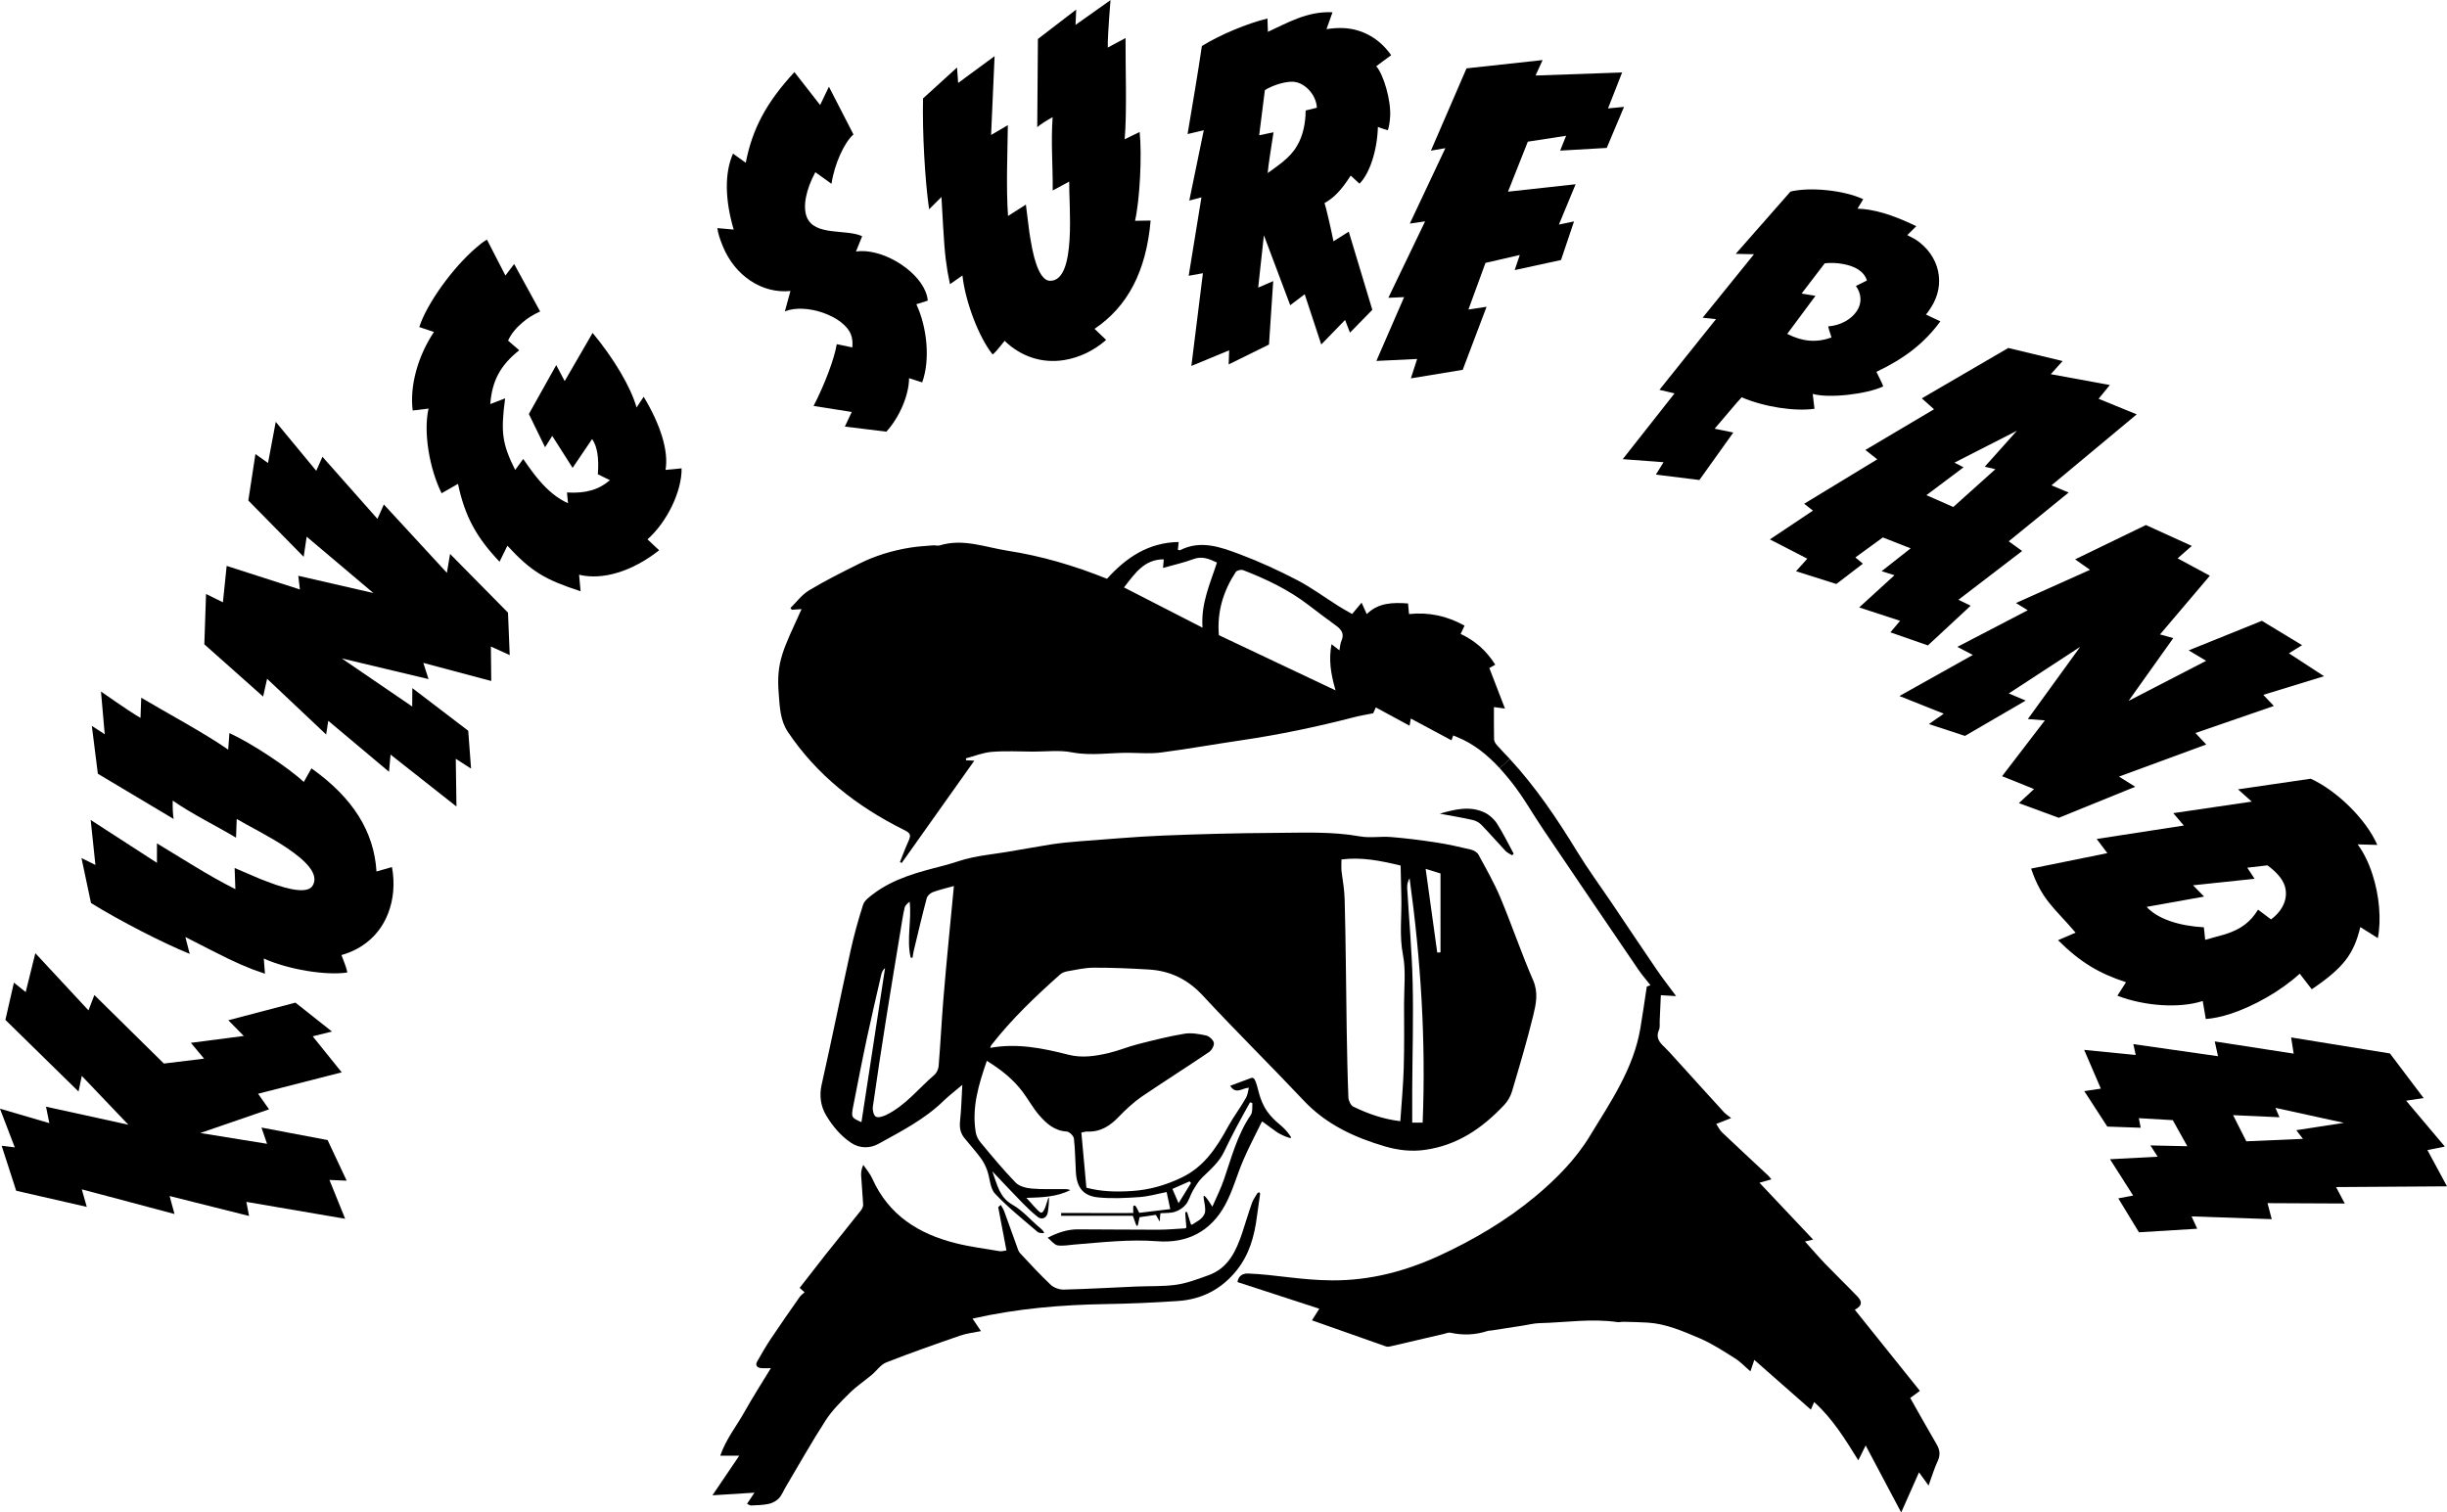 <?xml version="1.0" encoding="UTF-8"?>
<svg xmlns="http://www.w3.org/2000/svg" version="1.1" viewBox="0 0 398.79 246.53">
  <!-- Generator: Adobe Illustrator 28.7.5, SVG Export Plug-In . SVG Version: 1.2.0 Build 176)  -->
  <g>
    <g id="Layer_1">
      <g>
        <g>
          <path d="M40.15,195.9l.44,2.3-12.95-3.25.8,2.93-15.11-4.02.81,2.86-11.5-2.63-2.37-7.33,2.14.26-2.42-6.31,8.05,2.36-.54-2.68,13.42,2.94-7.59-7.96-.53,2.55-11.92-11.68,1.39-6.07,1.92,1.54,1.57-6.34,8.66,9.32.96-2.5,11.33,11.17,6.55-.8-2.15-2.58,8.62-1.12-2.52-2.56,10.94-2.87,5.95,4.71-3.14.78,4.73,5.87-13.63,3.49,1.79,2.54-11.21,3.86,10.88,1.76-.91-2.65,10.78,2.04,3.11,6.62-2.81-.12,2.56,6.33-16.13-2.76Z"/>
          <path d="M55.65,155.69c.59,1.47,1.03,2.72.91,2.83-3.45.51-9.55-.48-13.57-2.28l.19,2.47-1.97-.69c-2.82-1.1-4.11-1.76-11-5.29l.71,2.75c-4.4-1.79-11.36-5.36-16.09-8.29l-1.55-7.33,2.27,1.12-.77-7.33,10.8,6.99v-3.17c3.7,2.21,8.44,5.3,12.78,7.46l-.12-3.45c5.35,2.32,4.17,1.78,5.25,2.2,4.16,1.62,6.77,1.87,7.47.67,2.24-3.76-9.26-8.95-12.38-10.86l-.11,3.05c-3.32-1.99-6.97-3.73-10.32-6.04-.03,1.07.02,2.33.15,2.99l-12.35-7.37-.98-7.8,2.1,1.36-.61-6.96c3.52,2.46,5.8,3.96,6.44,4.29l.12-3.28c3.76,2.24,10.53,5.89,14.17,8.46l.2-2.7c3.54,1.61,9.57,5.59,12.12,7.97l1.25-2.22c6.78,4.81,10.2,10.32,10.6,16.81l2.52-.72c.5,2.67.26,5.28-.63,7.56-1.33,3.42-4.03,5.77-7.59,6.78Z"/>
          <path d="M63.65,122.97l-.25,2.83-9.9-8.31-.35,2.23-9.62-9.08-.65,2.9-9.58-8.52.28-8.2,2.75,1.35.61-5.93,11.94,3.84-.27-2.23,12.24,2.81-10.87-9.18-.49,3.28-9.02-9.18,1.16-7.57,2.05,1.46,1.26-6.71,6.6,7.98,1.01-2.29,8.96,10.12,1.05-2.34,10.27,11.14.52-3.08,9.44,9.57.28,6.92-3.07-1.4.06,5.62-11.07-2.95.85,2.64-14.14-3.37,11.48,7.84.02-3,9.11,6.95.46,6.17-2.49-1.6.11,7.78-10.76-8.48Z"/>
          <path d="M94.37,93.64l.25,2.73c-5.78-1.88-8.02-3.18-11.93-7.42l-1.28,2.61c-3.77-3.97-5.65-7.39-6.77-12.69l-2.67,1.53c-1.98-3.99-3-9.94-2.13-13.8l-2.58.31c-.51-3.92.8-8.82,3.46-12.8l-2.39-.8c1.22-3.79,5.4-9.63,9.29-12.96.66-.56,1.04-.89,1.74-1.29l3.01,5.85,1.42-1.88,4.24,7.74c-1.16.52-2.08,1.11-2.85,1.77-.98.84-1.82,1.75-2.38,2.98l1.82,1.57c-3.1,2.46-4.43,5.01-4.72,8.77l2.42-.93c-.74,5.56-.48,7.42,1.64,11.67l1.31-1.79c1.15,1.67,1.89,2.65,2.59,3.47,1.5,1.75,3.03,3,4.71,3.74l-.17-1.75c3.1.19,5.19-.46,7-2l-1.97-.97c.21-2.64-.1-4.55-.93-5.74l-3.18,4.7-3.32-5.21-1.17,1.85-2.64-5.42,4.46-7.97,1.38,2.61,4.55-7.86c3.45,4.15,6.25,8.87,7.16,12.16l1.16-1.75c2.76,4.56,4.1,8.9,3.56,11.92l2.62-.25c.06,3.73-2.37,8.75-5.56,11.57l1.9,1.78c-4.36,3.44-9.22,4.94-13.08,3.98Z"/>
          <path d="M137.68,69.55l1.13-2.4-6.22-.98c1.83-3.54,3.4-7.74,3.78-10.07l2.54.53c.06-.8.02-1.48-.25-2.15-1.21-3-7.34-5.11-10.75-3.73l.91-3.32c-4.62.47-9.07-2.47-11.04-7.34-.49-1.2-.77-2.1-.87-2.91l2.66.24c-1.45-4.93-1.49-9.26-.11-12.38l2.08,1.49c1.05-5.47,3.33-9.81,7.93-14.78l4.19,5.37,1.43-2.99,4,7.78c-1.49,1.3-3.1,4.82-3.58,8.05l-2.63-1.89c-1.51,2.79-2.09,5.58-1.39,7.32,1.27,3.14,6.44,1.9,9.02,3.11l-1.01,2.5c4.02-.62,9.82,2.79,11.33,6.52.22.54.34,1.03.37,1.48l-1.86.59c1.77,3.79,2.28,9.1.95,12.74l-2.14-.69c0,2.71-1.54,6.37-3.7,8.72l-6.78-.83Z"/>
          <path d="M163.73,55.54c-.97,1.25-1.83,2.26-1.98,2.21-2.18-2.71-4.42-8.48-4.9-12.85l-2.03,1.42-.4-2.05c-.48-2.99-.56-4.43-.99-12.16l-2.01,2c-.68-4.7-1.12-12.51-.99-18.07l5.54-5.04.18,2.52,5.94-4.37-.57,12.85,2.73-1.6c-.04,4.31-.31,9.96.03,14.8l2.91-1.85c.71,5.79.57,4.5.75,5.64.7,4.41,1.81,6.78,3.2,6.78,4.38.03,3.03-12.51,3.11-16.17l-2.69,1.45c.04-3.87-.31-7.9-.01-11.96-.94.51-2,1.19-2.51,1.64l.11-14.38,6.24-4.79-.11,2.5,5.7-4.04c-.34,4.28-.49,7-.44,7.73l2.89-1.55c-.03,4.38.25,12.06-.14,16.5l2.44-1.19c.4,3.87.02,11.08-.75,14.48l2.54-.04c-.72,8.28-3.74,14.01-9.14,17.65l1.89,1.81c-2.05,1.79-4.42,2.89-6.84,3.28-3.63.58-7.02-.56-9.69-3.12Z"/>
          <path d="M196.06,44.53l-2.34.42,2.08-12.78-1.98.52,2.36-11.46-2.64.62c.6-3.57,1.8-10.63,2.33-14.35,2.94-1.82,7.39-3.69,10.69-4.48l.07,2.17c3.05-1.38,6.36-3.4,10.53-3.19l-.98,2.75c1.02-.15,1.96-.23,2.97-.16,3.02.2,5.73,1.76,7.57,4.41l-2.43,1.79c1.21,1.38,2.44,5.65,2.26,8.23-.06.93-.18,1.65-.37,2.21-.71-.19-1.13-.36-1.62-.54-.12,3.96-1.38,7.63-3,9.25l-1.43-1.32c-1.61,2.49-2.77,3.64-4.27,4.48.24.67.97,3.82,1.46,6.23l2.49-1.57,3.84,12.74-3.64,3.72-.8-2.07-3.88,4-2.7-8.19-2.36,1.79-4.29-11.4-.93,8.53,2.45-1.06-.69,10.34-6.57,3.24.08-2.3-6.16,2.55,1.88-15.1ZM211.38,23.76c.97-1.59,1.41-3.8,1.4-5.75l1.83-.45c-.08-2.03-1.89-4.1-3.83-4.23-1.15-.08-3.13.44-4.64,1.35l-.93,7.37,2.34-.49c-.37,2.36-.88,5.57-.95,6.65,1.52-1.12,3.7-2.49,4.77-4.44Z"/>
          <path d="M230.97,58.51l-6.66.32,4.52-10.4-2.57.11,5.99-12.46-2.49.36,5.79-12.29-2.35.4,5.8-13.41,12.4-1.35-1.15,2.52,14.11-.5-2.3,5.86,2.61-.25-2.82,6.69-7.59.44.97-2.42-6.24.96-3.23,8.15,11.02-1.21-2.72,6.57,2.46-.51-2.12,6.29-7.55,1.64.83-2.46-5.59,1.29-2.78,7.6,2.96-.45-3.89,10.28-8.45,1.39,1.02-3.15Z"/>
          <path d="M272.9,64.12l-2.46-.58,9.22-11.52-2.18-.23,8.37-10.35-2.98-.06,8.93-10.16c3.17-.76,8.69-.23,11.85,1.25l-.93,1.54c2.62.08,5.6.93,9.58,2.86l-1.47,1.45,1.34.71c3.97,2.61,4.99,7.34,2.5,11.13-.44.66-.59.9-.81,1.1l2.36,1.12c-2.6,3.55-5.78,6.02-10.42,8.23.28.62.95,1.83,1.11,2.37-2.65,1.27-8.89,1.99-11.49,1.22l.29,2.43c-3.23.46-8.17-.29-11.87-1.87-.81.84-2.97,3.47-4.4,5.12l3.04.62-5.53,7.74-7.09-.88,1.25-2.02-6.65-.5,8.45-10.73ZM298.47,55.01c-.08-.4-.39-1.12-.53-1.81,1.9-.13,3.73-1.08,4.68-2.52.83-1.26.78-2.76-.16-4.07l1.79-.89c-.2-.74-.75-1.35-1.41-1.79-1.26-.83-3.58-1.24-5.46-1.01l-3.77,4.93,2.26.37-4.6,6.2c2.44,1.26,4.72,1.47,7.19.6Z"/>
          <path d="M294.55,91.07l-6.11-3.15,7.02-4.69-1.43-1.12,11.91-7.24-1.94-1.53,11.19-6.63-1.99-1.78,14.09-8.21,8.86,2.13-1.93,2.14,9.62,1.77-1.83,2.24,6.21,2.54-13.89,11.57,2.8,1.17-9.77,7.95,2.19,1.58-10.38,7.95,1.99.97-6.97,6.47-6.11-2.13,1.58-1.88-6.67-2.18,5.75-5.25-2.09-.66,4.73-3.72-4.53-1.78-4.48,3.26,1.22,1.02-4.32,3.31-6.57-2.08,1.83-2.04ZM318.32,82.65l6.87-6.17-1.73-.41,5.24-5.86-10.18,5.2,1.48.76-6.05,4.54,4.38,1.93Z"/>
          <path d="M321.51,106.75l-2.52-1.31,11.47-5.97-1.92-1.18,12.07-5.41-2.43-1.71,11.54-5.59,7.47,3.4-2.3,2.03,5.25,2.83-8.12,9.57,2.16.6-7.28,10.23,12.64-6.53-2.85-1.7,11.93-4.82,6.55,3.97-2.14,1.33,5.72,3.73-9.9,3.04,1.72,1.81-12.78,4.41,1.76,1.87-14.22,5.23,2.65,1.66-12.46,5.06-6.5-2.39,2.47-2.3-5.21-2.09,6.97-9.1-2.77-.22,8.53-11.77-11.64,7.6,2.76,1.16-9.9,5.76-5.88-1.93,2.43-1.69-7.23-2.88,11.95-6.69Z"/>
          <path d="M343.44,139.06l-1.74-2.31,14.2-2.19-1.72-2.02,12.79-1.88-2.24-2,11.85-1.73c4.27,1.95,9.03,6.61,10.85,10.79l-3.21-.09c.92,1.21,1.78,2.91,2.42,4.89,1.11,3.42,1.47,7.32.88,10.39l-2.86-1.8c-1.06,4.43-2.76,6.65-7.91,10.14l-1.96-2.54c-3.1,2.82-7.44,5.29-11.34,6.56-1.37.44-2.72.73-3.97.83l-.5-2.94c-3.77,1.22-9.41.86-13.91-.86l1.41-2.2c-4.41-1.45-7.4-3.2-11.08-6.85l2.86-1.23c-3.43-4.04-5.49-5.26-7.25-10.44l12.43-2.52ZM359.17,151.14l.21,2.05,3.33-.93c2.47-.8,4-1.91,5.29-3.99l2.11,1.59c2.02-1.49,2.85-3.58,2.23-5.49-.38-1.16-1.44-2.33-2.82-3.32l-3.28.38,1.19,1.81-10.03,1.06,1.81,1.84-9.37,1.68c1.76,1.93,5.17,3.09,9.33,3.33Z"/>
          <path d="M342.38,177.45l-2.72-6.32,8.4.83-.39-1.77,13.8,1.97-.53-2.41,12.86,1.99-.41-2.64,16.1,2.61,5.49,7.27-2.85.43,6.31,7.48-2.84.57,3.19,5.91-18.08.12,1.42,2.68-12.59-.06.69,2.61-13.07-.45.92,2.01-9.49.58-3.37-5.53,2.42-.46-3.77-5.92,7.77-.41-1.19-1.84,6.02.13-2.37-4.25-5.53-.32.3,1.56-5.44-.19-3.75-5.78,2.71-.41ZM366.09,186.03l9.22-.4-1.08-1.41,7.77-1.2-11.17-2.44.66,1.53-7.56-.34,2.16,4.27Z"/>
        </g>
        <g id="trace_jav.">
          <path d="M315.58,235.36c-1.47-2.5-2.87-5.04-4.27-7.5.52-.38.99-.73,1.58-1.15-3.63-4.52-7.11-8.87-10.61-13.23,1.15-.6,1.3-1.24.44-2.14-1.71-1.79-3.5-3.51-5.22-5.29-1.15-1.2-2.23-2.47-3.34-3.69.25-.06.69-.16,1.33-.31-2.96-3.13-5.8-6.15-8.75-9.27.77-.22,1.3-.37,1.95-.55-.23-.27-.36-.45-.52-.61-2.51-2.35-5.03-4.68-7.53-7.05-.36-.34-.58-.84-.94-1.37.89-.35,1.52-.6,2.43-.96-.51-.41-.9-.64-1.19-.97-2.75-3-5.47-6.03-8.21-9.04-.48-.53-.95-1.06-1.46-1.55-.83-.77-1.47-1.55-.91-2.8.19-.4.1-.93.12-1.41.07-1.4.13-2.81.19-4.25.87.05,1.52.09,2.49.14-1.18-1.59-2.21-2.9-3.14-4.27-2.48-3.62-4.91-7.28-7.37-10.93-1.88-2.78-3.87-5.49-5.62-8.35-3.26-5.33-6.72-10.49-10.97-15.09l-1.66,1.49c.65.71,1.28,1.46,1.88,2.21,1.96,2.46,3.5,5.24,5.27,7.85,5.14,7.61,10.3,15.21,15.47,22.8.58.85,1.27,1.63,1.96,2.51-.32.11-.55.2-.6.23-.37,2.43-.68,4.62-1.05,6.81-1.12,6.63-4.9,12.06-8.27,17.61-2.3,3.78-5.47,6.97-8.9,9.83-4.71,3.91-9.93,6.98-15.46,9.55-5.56,2.57-11.3,4.11-17.56,4.09-5.22-.03-9.25-.95-13.77-1.12-.59-.02-.98.17-1.24.42-.4.39-.45.92-.45.98,4.4,1.43,8.81,2.87,13.33,4.34-.5.79-.92,1.44-1.2,1.89,4.05,1.44,8.06,2.85,12.07,4.26.21.07.48.04.71-.01,2.91-.67,5.82-1.36,8.74-2.04.34-.08.73-.26,1.05-.19,2.03.45,4.03.37,6.01-.27.23-.08.48-.06.71-.1,1.7-.26,3.39-.53,5.09-.79.9-.14,1.8-.38,2.71-.4,4.23-.1,8.45-.79,12.69-.17.31.05.63-.06.95-.05,1.32.03,2.64.05,3.95.13,3.01.18,5.75,1.39,8.46,2.54,2.03.86,3.91,2.1,5.79,3.28.89.55,1.62,1.36,2.53,2.13.27-.8.51-1.51.63-1.87,3.08,2.71,6.18,5.44,9.22,8.11.08-.18.29-.67.53-1.24,3.04,2.73,5.06,6.07,7.2,9.5.42-.84.74-1.49,1.2-2.42,2,3.77,3.84,7.25,5.79,10.92,1-2.27,1.91-4.32,2.9-6.54.57.79,1,1.38,1.56,2.15.54-1.48.92-2.78,1.49-3.99.47-1.03.35-1.85-.21-2.79Z"/>
          <path d="M245.9,123.54c-.65-.7-1.34-1.38-1.96-2.1-.22-.25-.44-.61-.45-.92-.04-1.75-.02-3.5-.02-5.27.39.05.87.12,1.8.25-.91-2.38-1.73-4.48-2.55-6.61.23-.13.59-.34.96-.55-1.43-2.27-3.28-3.92-5.64-5.01.24-.5.44-.91.64-1.35-2.86-1.59-5.84-2.23-9.05-1.89-.06-.64-.11-1.18-.16-1.73-2.48-.17-4.81-.15-6.73,1.74-.27-.61-.48-1.08-.84-1.87-.57.69-1.04,1.25-1.54,1.85-.75-.43-1.48-.82-2.19-1.27-2.26-1.42-4.42-3.03-6.78-4.26-3.04-1.58-6.17-3.02-9.37-4.22-3.11-1.16-6.34-2.36-9.7-.65-.08.04-.22-.04-.36-.07.04-.4.08-.78.13-1.27-4.97.09-8.59,2.57-11.68,6-5.3-2.13-10.64-3.71-16.18-4.57-3.68-.57-7.27-2.05-11.09-.87-.33.1-.72-.04-1.08-.01-1.26.11-2.54.17-3.79.38-2.89.47-5.67,1.32-8.29,2.63s-5.5,2.74-8.12,4.32c-1.17.7-2.04,1.9-3.04,2.88.07.09.14.19.22.29.5-.04,1.01-.07,1.59-.11-2.99,6.61-4.15,8.53-3.72,13.8.17,2.16.23,4.34,1.49,6.22,4.76,7.09,11.25,12.14,18.82,15.92,1.22.61,1.32.82.76,2.06-.49,1.06-.88,2.16-1.32,3.24.1.04.2.09.3.13,3.94-5.56,7.89-11.12,11.82-16.66-.33-.02-.83-.05-1.33-.07-.02-.11-.03-.21-.04-.31,1.41-.37,2.8-.95,4.24-1.06,2.22-.18,4.47-.05,6.7-.04,2.12.01,4.29-.28,6.34.12,3.21.62,6.36.01,9.54.08,1.67.03,3.37.16,5.02-.06,4.34-.57,8.66-1.34,13-1.98,6.21-.91,12.33-2.19,18.4-3.76,1.03-.27,2.07-.43,3.14-.65.1-.22.24-.54.43-.95,1.86,1.01,3.66,1.98,5.5,2.98.07-.44.13-.76.2-1.17,2.27,1.22,4.44,2.38,6.63,3.55.11-.32.19-.53.28-.8.22.09.4.17.57.24,2.8,1.12,5.04,2.97,7,5.1l1.66-1.49c-.05-.06-.11-.12-.16-.18ZM195.98,102.31c-4.36-2.24-8.52-4.37-12.8-6.56,1.8-2.31,3.29-4.58,6.48-4.58-.05.51-.08.92-.12,1.4,1.71-.49,3.38-.85,4.96-1.44,1.41-.53,2.54-.04,3.83.56-1.11,3.44-2.65,6.72-2.35,10.62ZM218.61,104.47c-.2.44-.21.96-.32,1.54-.45-.35-.78-.61-1.29-1.01-.48,2.54-.13,4.84.66,7.53-6.55-3.1-12.78-6.05-19.02-9-.32-3.83.73-7.2,2.75-10.29.17-.27.87-.43,1.2-.31,3.81,1.47,7.47,3.23,10.73,5.74,1.46,1.11,2.92,2.23,4.41,3.3.9.65,1.4,1.35.88,2.5Z"/>
          <path d="M161.32,170.81c4.41-.82,8.62.04,12.81,1.11,2.19.56,4.38.23,6.52-.27,1.62-.38,3.17-1.04,4.79-1.45,2.5-.64,5.02-1.28,7.56-1.7,1.14-.19,2.4.03,3.55.28.51.11,1.17.71,1.27,1.19.09.45-.35,1.22-.78,1.51-3.65,2.47-7.37,4.83-11.02,7.3-1.11.75-2.72,2.22-3.64,3.2-1.43,1.51-3.01,2.56-5.22,2.46-.23-.01-.47.08-.93.16.27,2.96.54,5.92.82,8.99,2.42.66,4.92.7,7.43.54,2.82-.18,5.48-.94,8.05-2.17,3.55-1.69,5.61-4.64,7.6-8.31.89-1.63,2.11-3.22,2.94-4.73.25-.46.32-1,.46-1.62-1.11.03-2.1,1.18-3.04-.32,1.25-.47,2.4-.9,3.46-1.29.11-.04.38.02.5.23.65,1.12.59,3.14,2.11,5.3.51.72,1.31,1.47,1.35,1.51.59.55.95.76,1.55,1.4.36.39,1,1.18.94,1.33-.08.18-1.72-.48-2.44-1.02-.9-.67-1.69-1.24-2.2-1.61-.05-.04-.11-.02-.13.04-1.03,2.1-2.09,4.1-2.98,6.16-1.06,2.45-1.74,5.09-3.01,7.41-2.34,4.27-6.14,6.26-11.04,5.88-4.53-.35-9.01.18-13.51.54-.92.07-1.86.27-2.74.13-.53-.09-.98-.73-1.61-1.24,1.66-.85,3.22-1.37,4.91-1.37,4.35,0,8.71.07,13.06.06,1.44,0,2.89-.13,4.41-.22.13,0,.23-.12.22-.24-.08-.99-.18-2.02-.18-2.28,0-.13.22-.26.32-.08.17.55.34,1.1.58,1.88.04.11.17.16.27.09.72-.52,1.51-.76,1.97-1.73.39-.81-.34-2.82-.1-2.93.11-.05.43.21,1.38,1.76.67-1.55,1.4-2.99,1.91-4.5,1.23-3.58,2.17-7.27,4.36-10.47.32-.46.21-1.5.25-1.87,0-.09-.36-.22-.41-.12-.37.66-1.48,2.66-2.19,4-.69,1.31-1.36,2.63-1.99,3.96-.82,1.75-2.26,2.95-3.6,4.26-.61.6-1.07,1.38-1.51,2.13-.42.72-.62,1.6-1.13,2.24-.43.54-1.12.99-1.78,1.2-.72.23-1.55.18-2.37.23-.02.15-.05.37-.07.65-.03.4-.01.64-.07.65-.05,0-.11-.15-.24-.4-.14-.27-.27-.48-.37-.63-.87.12-1.76.25-2.65.38-.1.45-.19.85-.27,1.25-.04.11-.03.13-.11.15-.07.01-.13,0-.17-.11-.15-.4-.29-.8-.55-1.52h-11.68c0-.15,0-.31,0-.46,3.89,0,11.49.04,11.75,0-.02-.33-.01-1.05,0-1.1.03-.03.13-.12.26-.12.13.03.39.51.72,1.2,1.59-.19,3.28-.4,5.05-.61-.21-1-.39-1.84-.59-2.78-1.49.29-2.95.72-4.43.82-2.22.16-4.47.27-6.67.06-2.47-.23-3.54-1.59-3.69-4.09-.11-1.83-.11-3.68-.32-5.5-.05-.44-.73-1.12-1.16-1.15-2.03-.12-3.37-1.34-4.56-2.73-.98-1.15-1.71-2.51-2.62-3.72-1.55-2.08-3.55-3.65-5.85-5.08-1.34,3.86-2.48,7.62-1.81,11.65.1.62.4,1.19.8,1.67,1.84,2.22,3.69,4.45,5.69,6.52.59.61,1.69.9,2.6.98,1.82.16,3.67.07,5.5.09.27,0,.53.03.81.17-2.21,1.11-4.58,1.19-7.15,1.26.39.34,1.95,2.33,2.39,2.41.63.11,1.09-2.47,1.26-2.46.1,0-.04,2.23-.24,2.72-.29.71-.98.89-1.58.42-.87-.69-1.68-1.47-2.46-2.26-1.58-1.62-3.13-3.27-4.92-5.16.82,2.25,1.18,4.26,3.29,5.45,1.68.95,3.04,2.59,4.55,3.83.27.22.63.61.59.78-.16.05-.82.02-1.05-.18-2.36-2.03-4.82-3.98-6.94-6.24-.83-.89-.82-2.53-1.28-3.8-.26-.72-.62-1.44-1.08-2.05-.83-1.12-1.78-2.15-2.65-3.24-.66-.82-.8-1.74-.68-2.81.2-1.89.24-3.79.36-5.83-1.12.95-2.16,1.74-3.09,2.64-3.08,3-6.87,4.92-10.57,6.97-1.37.76-3.06.78-4.46-.16-1.72-1.15-3.01-2.71-4.09-4.51-.88-1.47-1.1-3.23-.73-4.9,1.64-7.29,3.12-14.61,4.73-21.91.56-2.53,1.25-5.04,2.05-7.51.22-.67.98-1.23,1.6-1.7,3.38-2.58,7.4-3.6,11.42-4.63,1.58-.4,3.12-1.01,4.71-1.34,1.9-.41,3.85-.61,5.77-.93,2.34-.39,4.68-.82,7.03-1.2,1.29-.21,3.42-.43,4.72-.52,4.51-.32,9.02-.75,13.53-.93,6.1-.25,12.21-.41,18.32-.44,4.63-.02,9.26-.26,13.88.57,1.62.29,3.34-.03,5,.1,2.46.2,4.91.51,7.35.88,1.92.29,3.82.72,5.71,1.17.46.11,1.03.44,1.24.83,1.25,2.31,2.57,4.6,3.58,7.02,1.86,4.45,3.41,9.04,5.33,13.46.87,2.01.47,3.87.02,5.71-1.02,4.18-2.25,8.31-3.48,12.44-.25.82-.69,1.56-1.27,2.18-3.55,3.77-7.61,6.57-12.92,7.31-2.25.31-4.4.04-6.47-.56-4.99-1.46-9.6-3.58-13.28-7.49-5.42-5.76-11.07-11.31-16.45-17.12-2.45-2.64-5.3-4.02-8.79-4.23-2.99-.18-5.98-.31-8.97-.3-1.42,0-2.85.34-4.26.58-.42.07-.89.24-1.2.51-4.03,3.58-7.93,7.29-11.25,11.56-.07.09-.08.21-.15.4ZM228.21,182.76c.2-2.96.48-5.85.56-8.75.1-3.46.06-6.92.05-10.38,0-2.67.32-5.42-.18-8-.61-3.13-.19-6.2-.26-9.29-.04-1.74-.08-3.48-.12-5.26-3.3-.79-6.36-1.41-9.64-.99,0,.79-.06,1.47.04,2.15.21,1.45.44,2.91.48,4.38.19,7.01.22,14.03.33,21.04.06,3.74.13,7.48.28,11.22.02.53.39,1.31.82,1.51,2.4,1.17,4.92,2.04,7.63,2.36ZM155.45,144.42c-1.31.37-2.4.61-3.43,1-.4.15-.88.58-.99.98-.76,2.85-1.43,5.72-2.12,8.59-.09.37-.13.75-.19,1.12-.1,0-.2-.01-.31-.02-.69-2.99.18-6.03-.16-9.12-.36.28-.73.6-.82.98-.29,1.27-.48,2.57-.69,3.86-.78,4.76-1.58,9.51-2.33,14.27-.75,4.77-1.49,9.54-2.16,14.31-.08.53.11,1.4.48,1.62.37.23,1.17-.03,1.68-.27,3.15-1.53,5.28-4.32,7.87-6.54.37-.32.65-.93.69-1.43.29-3.54.47-7.08.75-10.62.26-3.38.6-6.75.91-10.13.26-2.77.53-5.55.83-8.61ZM231.85,182.99c.55-13.4-.31-26.64-2.13-39.84-.31.53-.42,1.07-.39,1.6.3,5.13.77,10.26.89,15.39.14,5.82-.04,11.65-.07,17.48-.01,1.78,0,3.55,0,5.37h1.7ZM140.39,182.91c1.3-8.46,2.57-16.79,3.85-25.12-.38.32-.53.69-.62,1.07-.79,3.46-1.61,6.92-2.35,10.39-.77,3.59-1.46,7.2-2.17,10.8-.41,2.09-.41,2.1,1.29,2.86ZM232.34,141.63c.65,4.7,1.27,9.17,1.89,13.64l.53-.04v-12.86s-2.42-.75-2.42-.75ZM194.11,192.84l-.25-.28-2.79,1.23,1,2.33,2.03-3.29Z"/>
          <path d="M120.47,237.27h-3.09c.94-2.72,2.67-4.84,3.97-7.17,1.32-2.36,2.79-4.64,4.28-7.1-.62,0-1.14.05-1.65-.01-.6-.08-.93-.46-.59-1.06.72-1.26,1.44-2.52,2.24-3.72,1.53-2.29,3.1-4.54,4.68-6.79.21-.3.53-.52.81-.78-.31-.28-.56-.5-.8-.72,1.4-1.8,2.77-3.58,4.16-5.34,1.93-2.43,3.89-4.84,5.82-7.28.2-.25.38-.63.37-.93-.08-1.59-.24-3.18-.33-4.77-.03-.54.07-1.09.35-1.73.5.74,1.11,1.43,1.47,2.24,2.66,5.95,7.55,9.02,13.6,10.53,2.35.59,4.77.89,7.16,1.3.29.05.61-.06,1.1-.12-.46-2.41-.9-4.74-1.34-7.06.14-.12.28-.24.42-.36.18.33.41.64.54.99.7,1.9,1.37,3.8,2.06,5.7.15.41.26.87.54,1.17,1.63,1.75,3.25,3.51,4.99,5.15.52.49,1.42.81,2.14.79,3.94-.1,7.87-.33,11.81-.5,2.19-.09,4.41.01,6.57-.3,1.78-.26,3.51-.94,5.22-1.55,3.24-1.17,4.49-3.97,5.49-6.94.54-1.63,1.02-3.28,1.6-4.9.2-.55.58-1.04.88-1.55.38-.23.38-.04.42.16-.17,1.23-.36,2.45-.52,3.68-.4,3.18-1.24,6.19-3.29,8.75-2.46,3.08-5.69,4.75-9.58,5.01-3.9.26-7.81.44-11.72.5-7.27.12-14.48.72-21.75,2.37.42.63.85,1.26,1.37,2.04-1.21.25-2.32.36-3.35.72-4.05,1.4-8.09,2.81-12.08,4.38-.91.36-1.57,1.36-2.37,2.03-1.21,1.01-2.53,1.89-3.64,3-1.39,1.37-2.81,2.78-3.86,4.4-2.31,3.57-4.39,7.29-6.56,10.94-.36.61-.62,1.31-1.09,1.8-.42.43-1.05.77-1.64.89-.93.2-1.91.21-2.86.26-.21,0-.44-.17-.67-.28.4-.61.74-1.11,1.21-1.81-2.35.15-4.44.28-6.85.43,1.47-2.17,2.84-4.21,4.35-6.43Z"/>
          <path d="M234.67,132.62c2.44-.7,4.89-1.32,7.29-.17.78.38,1.54,1.06,2.01,1.8,1,1.56,1.82,3.25,2.71,4.89-.08.09-.16.18-.24.27-.35-.22-.77-.38-1.05-.67-1.34-1.42-2.61-2.9-3.97-4.3-.36-.37-.9-.67-1.4-.78-1.77-.4-3.57-.7-5.36-1.03Z"/>
        </g>
      </g>
    </g>
  </g>
</svg>